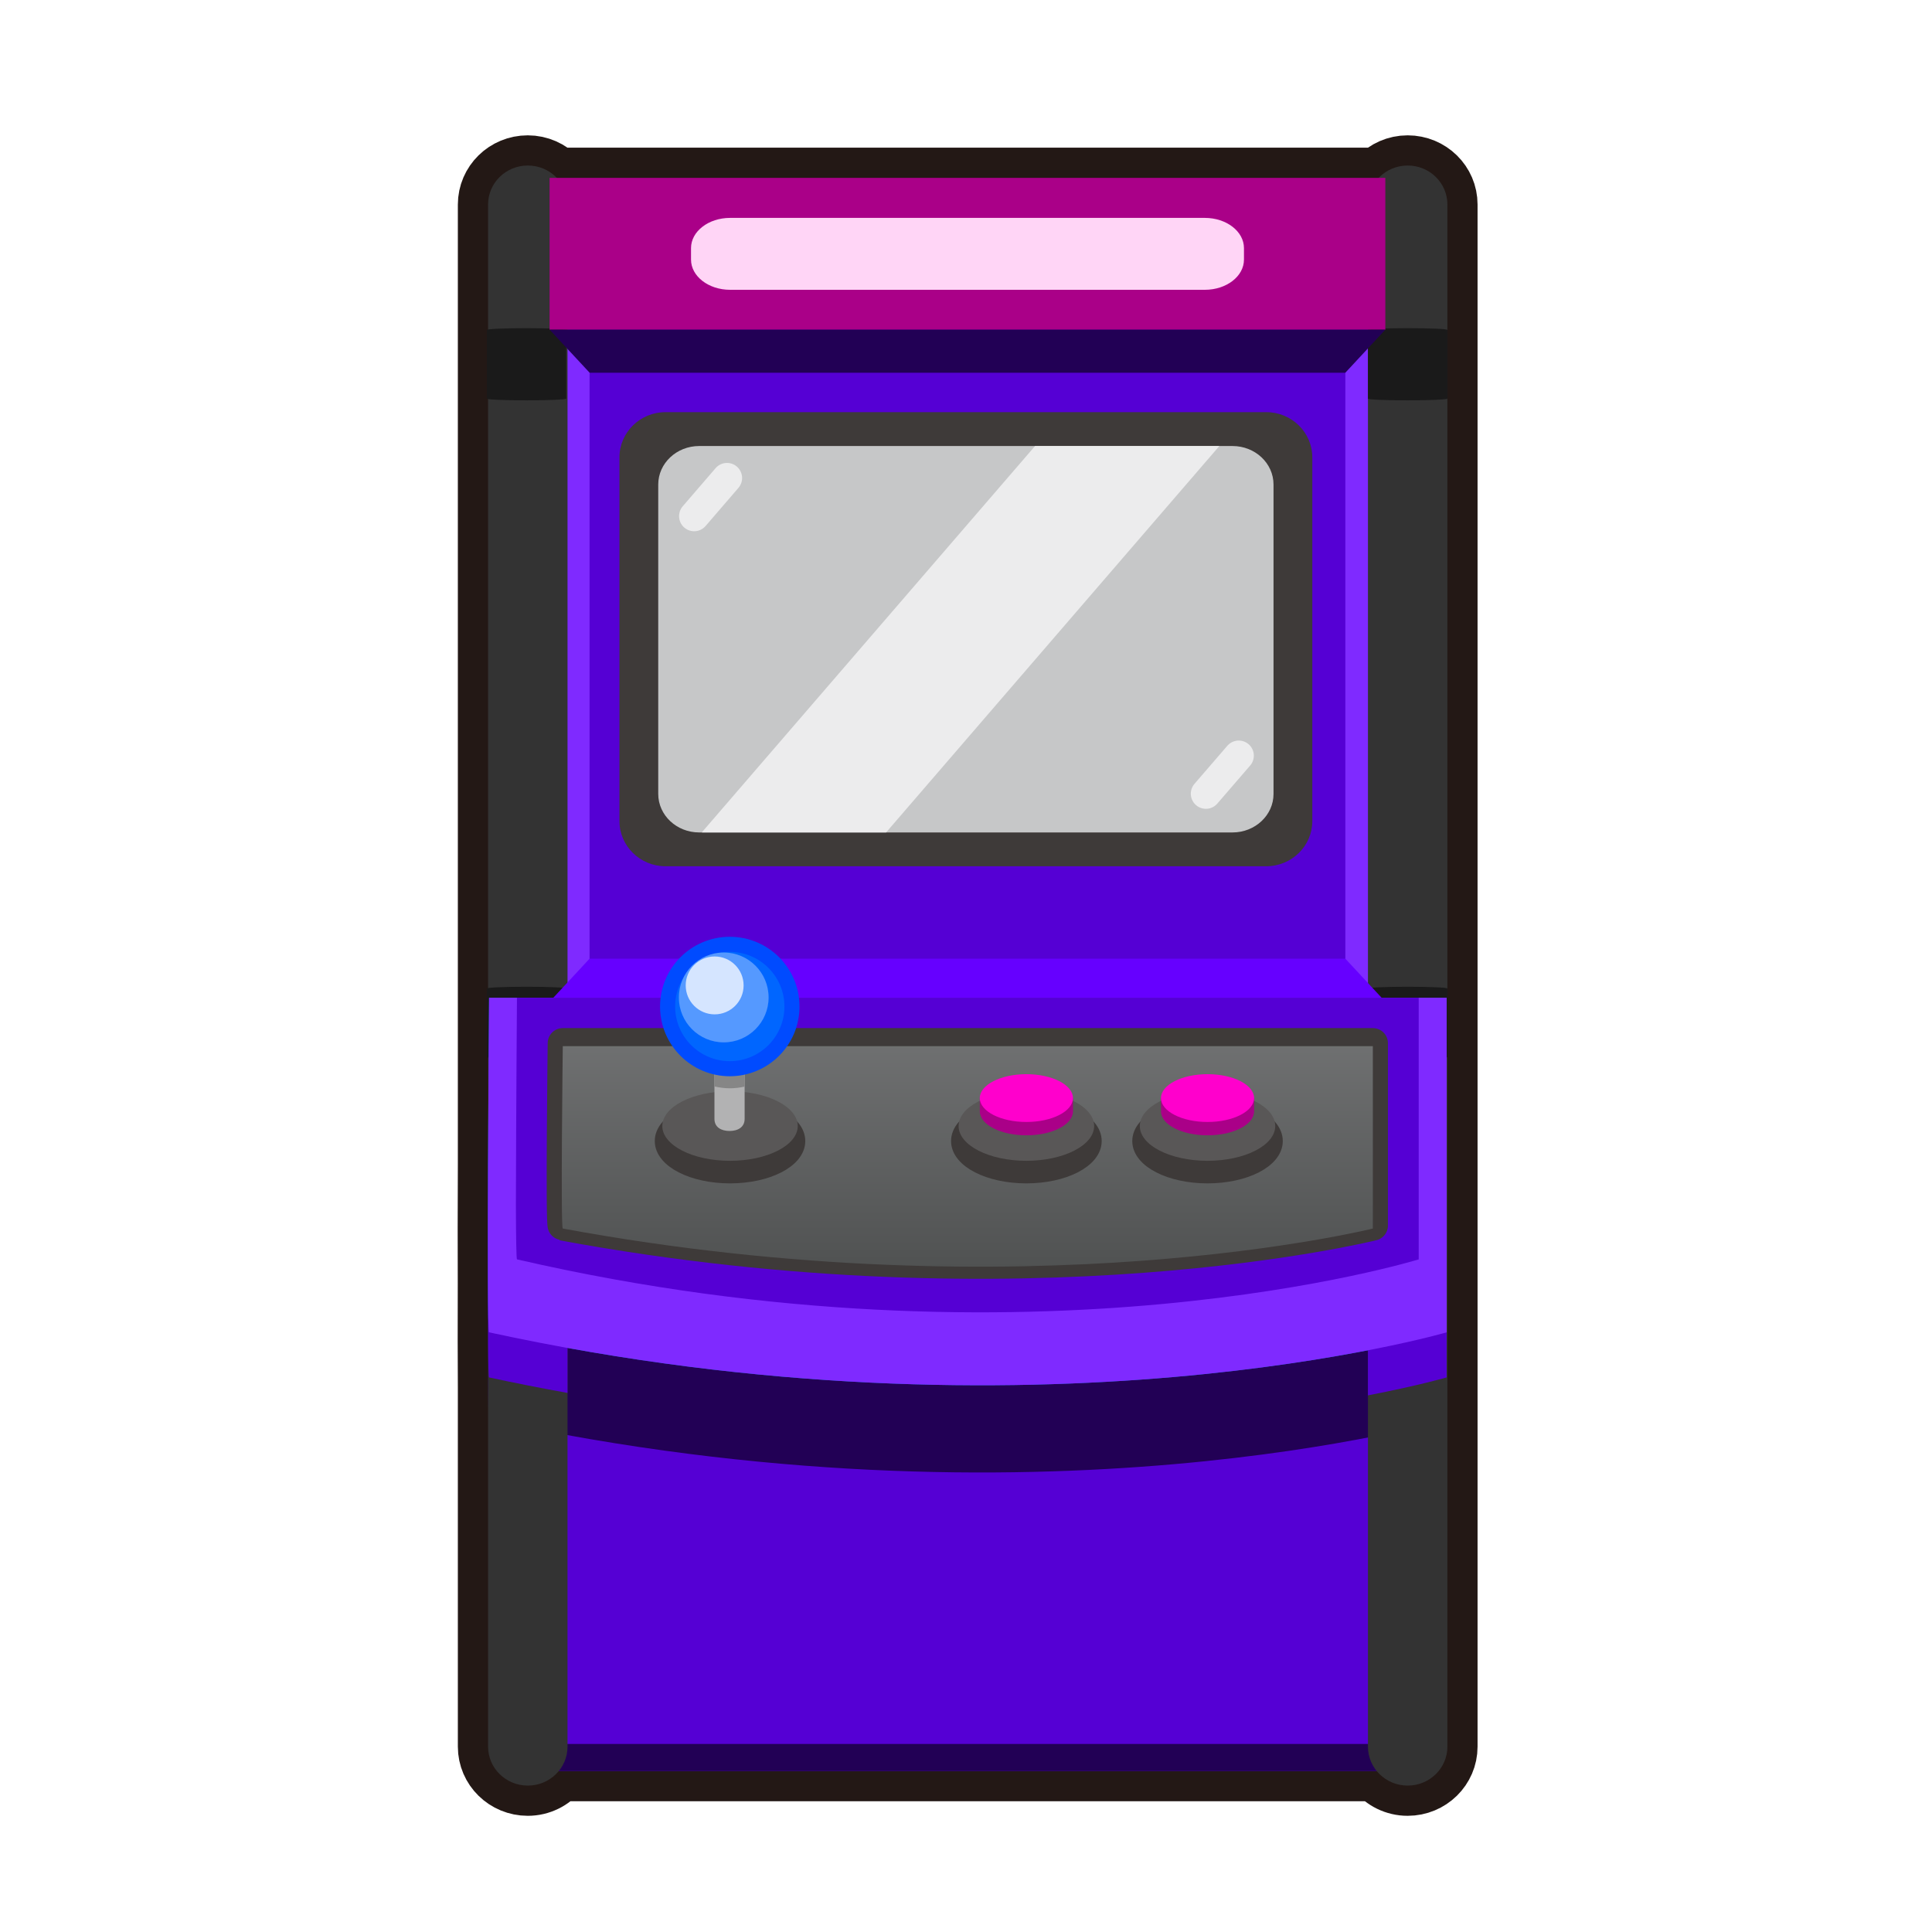 <?xml version="1.0" encoding="UTF-8" standalone="no"?>
<!-- Generator: Adobe Illustrator 16.0.0, SVG Export Plug-In . SVG Version: 6.00 Build 0)  -->

<svg
   xmlns:dc="http://purl.org/dc/elements/1.1/"
   xmlns:cc="http://creativecommons.org/ns#"
   xmlns:rdf="http://www.w3.org/1999/02/22-rdf-syntax-ns#"
   xmlns:svg="http://www.w3.org/2000/svg"
   xmlns="http://www.w3.org/2000/svg"
   xmlns:sodipodi="http://sodipodi.sourceforge.net/DTD/sodipodi-0.dtd"
   xmlns:inkscape="http://www.inkscape.org/namespaces/inkscape"
   version="1.1"
   id="Layer_42"
   x="0px"
   y="0px"
   width="64px"
   height="64px"
   viewBox="0 0 64 64"
   enable-background="new 0 0 64 64"
   xml:space="preserve"
   inkscape:version="0.91 r13725"
   sodipodi:docname="arcade_cabinet(pl).svg"><defs
     id="defs127" /><sodipodi:namedview
     pagecolor="#ffffff"
     bordercolor="#666666"
     borderopacity="1"
     objecttolerance="10"
     gridtolerance="10"
     guidetolerance="10"
     inkscape:pageopacity="0"
     inkscape:pageshadow="2"
     inkscape:window-width="1920"
     inkscape:window-height="1017"
     id="namedview125"
     showgrid="false"
     inkscape:zoom="2.6074563"
     inkscape:cx="-0.70868962"
     inkscape:cy="26.983766"
     inkscape:window-x="0"
     inkscape:window-y="26"
     inkscape:window-maximized="1"
     inkscape:current-layer="g7" /><g
     id="g3"><path
       fill="none"
       stroke="#231815"
       stroke-width="2"
       stroke-linecap="round"
       stroke-linejoin="round"
       stroke-miterlimit="10"
       d="   M46.631,5.483c-0.378,0-0.717,0.158-0.955,0.409H18.44c-0.24-0.25-0.579-0.409-0.957-0.409c-0.727,0-1.316,0.578-1.316,1.292   v31.784c-0.006,1.444-0.009,2.889-0.003,3.947c-0.004,1.349-0.004,2.611,0.003,3.458v11.896c0,0.713,0.589,1.291,1.316,1.291   c0.414,0,0.778-0.191,1.019-0.483h27.109c0.241,0.292,0.604,0.483,1.019,0.483c0.728,0,1.316-0.578,1.316-1.291V6.775   C47.947,6.062,47.358,5.483,46.631,5.483z"
       id="path5" /><g
       id="g7"><rect
         x="18.206"
         y="5.917"
         fill="#009DE6"
         width="27.685"
         height="52.75"
         id="rect9"
         style="fill:#5500d4" /><rect
         x="18.206"
         y="57.771"
         fill="#036EB5"
         width="27.685"
         height="0.896"
         id="rect11"
         style="fill:#220055" /><rect
         x="44.566"
         y="11.167"
         fill="#44C8F5"
         width="1.954"
         height="21.667"
         id="rect13"
         style="fill:#7f2aff" /><rect
         x="17.577"
         y="11.167"
         fill="#44C8F5"
         width="1.953"
         height="21.667"
         id="rect15"
         style="fill:#7f2aff" /><path
         fill="#005C98"
         d="M47.923,47.023c0,0-13.546,3.948-31.722,0c-0.089-0.02,0-11.084,0-11.084h31.722V47.023z"
         id="path17"
         style="fill:#220055" /><path
         fill="#E53828"
         d="M47.947,57.859c0,0.713-0.589,1.291-1.316,1.291l0,0c-0.727,0-1.316-0.578-1.316-1.291V6.775    c0-0.713,0.59-1.292,1.316-1.292l0,0c0.728,0,1.316,0.578,1.316,1.292V57.859z"
         id="path19"
         style="fill:#333333" /><path
         fill="#C10D23"
         d="M47.947,13.204c0,0.032-0.589,0.058-1.316,0.058l0,0c-0.727,0-1.316-0.025-1.316-0.058v-2.275    c0-0.032,0.59-0.058,1.316-0.058l0,0c0.728,0,1.316,0.026,1.316,0.058V13.204z"
         id="path21"
         style="fill:#1a1a1a" /><path
         fill="#E53828"
         d="M18.8,57.859c0,0.713-0.588,1.291-1.316,1.291l0,0c-0.727,0-1.316-0.578-1.316-1.291V6.775    c0-0.713,0.589-1.292,1.316-1.292l0,0c0.728,0,1.316,0.578,1.316,1.292V57.859z"
         id="path23"
         style="fill:#333333" /><path
         fill="#C10D23"
         d="M18.759,13.204c0,0.032-0.588,0.058-1.316,0.058l0,0c-0.727,0-1.316-0.025-1.316-0.058v-2.275    c0-0.032,0.589-0.058,1.316-0.058l0,0c0.728,0,1.316,0.026,1.316,0.058V13.204z"
         id="path25"
         style="fill:#1a1a1a" /><path
         fill="#C10D23"
         d="M47.947,35.016c0,0.033-0.589,0.059-1.316,0.059l0,0c-0.727,0-1.316-0.025-1.316-0.059v-2.271    c0-0.032,0.59-0.058,1.316-0.058l0,0c0.728,0,1.316,0.026,1.316,0.058V35.016z"
         id="path27"
         style="fill:#1a1a1a" /><path
         fill="#C10D23"
         d="M18.759,35.016c0,0.033-0.588,0.059-1.316,0.059l0,0c-0.727,0-1.316-0.025-1.316-0.059v-2.271    c0-0.032,0.589-0.058,1.316-0.058l0,0c0.728,0,1.316,0.026,1.316,0.058V35.016z"
         id="path29"
         style="fill:#1a1a1a" /><rect
         x="18.206"
         y="5.892"
         fill="#009DE6"
         width="27.685"
         height="5.033"
         id="rect31"
         style="fill:#aa0088" /><path
         fill="#7DC2EB"
         d="M39.912,7.218H24.184c-0.714,0-1.293,0.448-1.293,1V8.6c0,0.552,0.58,1,1.293,1h15.729    c0.716,0,1.295-0.448,1.295-1V8.218C41.207,7.666,40.628,7.218,39.912,7.218z"
         id="path33"
         style="fill:#ffd5f6" /><polygon
         fill="#036EB5"
         points="44.566,12.347 19.532,12.347 18.206,10.92 45.891,10.92   "
         id="polygon35"
         style="fill:#220055" /><polygon
         fill="#036EB5"
         points="19.531,31.757 44.565,31.757 45.891,33.184 18.206,33.184   "
         id="polygon37"
         style="fill:#6600ff" /><path
         fill="#036EB5"
         d="M47.923,44.135c0,0-13.546,3.948-31.722,0c-0.089-0.02,0-11.084,0-11.084h31.722V44.135z"
         id="path39" /><path
         fill="#153F7E"
         d="M16.168,40.163v4.354c0.005,0.681,0.017,1.108,0.033,1.112c0.878,0.191,1.744,0.358,2.599,0.514V34.545    h-2.599C16.201,34.545,16.179,37.367,16.168,40.163z"
         id="path41"
         style="fill:#5500d4" /><path
         fill="#153F7E"
         d="M45.314,46.224c1.682-0.326,2.608-0.595,2.608-0.595V34.545h-2.608V46.224z"
         id="path43"
         style="fill:#5500d4" /><radialGradient
         id="SVGID_1_"
         cx="32.166"
         cy="47.833"
         r="16.674"
         gradientTransform="matrix(0.922 0 0 1 2.508 0)"
         gradientUnits="userSpaceOnUse"><stop
           offset="0"
           style="stop-color:#008DCD"
           id="stop46" /><stop
           offset="1"
           style="stop-color:#036EB5"
           id="stop48" /></radialGradient><path
         fill="url(#SVGID_1_)"
         d="M47.923,44.135c0,0-13.546,3.948-31.722,0c-0.089-0.02,0-11.084,0-11.084h31.722V44.135z"
         id="path50"
         style="fill:#7f2aff" /><path
         fill="#009DE6"
         d="M17.09,39.919c0.003,1.071,0.015,1.794,0.036,1.799c17.115,3.948,29.871,0,29.871,0v-8.667H17.125    C17.125,33.051,17.097,36.785,17.09,39.919z"
         id="path52"
         style="fill:#5500d4" /><g
         id="g54"><path
           fill="#3E3A39"
           d="M41.944,28.696H22.048c-0.845,0-1.528-0.671-1.528-1.5V15.153c0-0.829,0.683-1.5,1.528-1.5h19.896     c0.845,0,1.528,0.671,1.528,1.5v12.043C43.473,28.025,42.789,28.696,41.944,28.696z"
           id="path56" /></g><g
         id="g58"><g
           id="g60"><path
             fill="#C6C7C8"
             d="M40.828,27.576H23.162c-0.749,0-1.357-0.571-1.357-1.276V16.051c0-0.705,0.608-1.276,1.357-1.276h17.666      c0.75,0,1.359,0.571,1.359,1.276v10.249C42.188,27.004,41.578,27.576,40.828,27.576z"
             id="path62" /></g></g><g
         id="g64"><g
           id="g66"><path
             fill="#4E5050"
             stroke="#3E3A39"
             stroke-linecap="round"
             stroke-linejoin="round"
             stroke-miterlimit="10"
             d="      M18.643,34.557c0,0-0.075,6.026,0,6.041c15.421,2.844,26.834,0,26.834,0v-6.041H18.643z"
             id="path68" /><linearGradient
             id="SVGID_2_"
             gradientUnits="userSpaceOnUse"
             x1="32.042"
             y1="30.375"
             x2="32.042"
             y2="42.501"><stop
               offset="0"
               style="stop-color:#808182"
               id="stop71" /><stop
               offset="1"
               style="stop-color:#4E5050"
               id="stop73" /></linearGradient><path
             fill="url(#SVGID_2_)"
             d="M45.477,40.697c0,0-11.413,2.844-26.834,0c-0.075-0.015,0-6.041,0-6.041h26.834V40.697z"
             id="path75" /></g></g><line
         fill="none"
         stroke="#ECECED"
         stroke-linecap="round"
         stroke-linejoin="round"
         stroke-miterlimit="10"
         x1="24.083"
         y1="15.835"
         x2="22.995"
         y2="17.098"
         id="line77" /><path
         fill="#ECECED"
         d="M40.393,14.774h-6.105L23.249,27.573c0.005,0,0.011,0.003,0.016,0.003h6.088L40.393,14.774z"
         id="path79" /><line
         fill="none"
         stroke="#ECECED"
         stroke-linecap="round"
         stroke-linejoin="round"
         stroke-miterlimit="10"
         x1="39.947"
         y1="26.293"
         x2="41.035"
         y2="25.032"
         id="line81" /></g><g
       id="g83"><g
         id="g85"><ellipse
           fill="#3E3A39"
           stroke="#3E3A39"
           stroke-width="0.5"
           stroke-miterlimit="10"
           cx="34"
           cy="37.799"
           rx="2.245"
           ry="1.152"
           id="ellipse87" /><ellipse
           fill="#595757"
           cx="34"
           cy="37.301"
           rx="2.245"
           ry="1.152"
           id="ellipse89" /><path
           fill="#1EA839"
           d="M35.543,36.375v0.442c0,0.438-0.689,0.792-1.541,0.792s-1.544-0.354-1.544-0.792v-0.442H35.543z"
           id="path91"
           style="fill:#aa0088" /><ellipse
           fill="#8BC01F"
           cx="34"
           cy="36.375"
           rx="1.543"
           ry="0.792"
           id="ellipse93"
           style="fill:#ff00cc" /></g><g
         id="g95"><ellipse
           fill="#3E3A39"
           stroke="#3E3A39"
           stroke-width="0.5"
           stroke-miterlimit="10"
           cx="40.001"
           cy="37.799"
           rx="2.243"
           ry="1.152"
           id="ellipse97" /><ellipse
           fill="#595757"
           cx="40.001"
           cy="37.301"
           rx="2.243"
           ry="1.152"
           id="ellipse99" /><path
           fill="#1EA839"
           d="M41.543,36.375v0.442c0,0.438-0.689,0.792-1.541,0.792s-1.542-0.354-1.542-0.792v-0.442H41.543z"
           id="path101"
           style="fill:#aa0088" /><ellipse
           fill="#8BC01F"
           cx="40.001"
           cy="36.375"
           rx="1.542"
           ry="0.792"
           id="ellipse103"
           style="fill:#ff00cc" /></g><g
         id="g105"><ellipse
           fill="#3E3A39"
           stroke="#3E3A39"
           stroke-width="0.5"
           stroke-miterlimit="10"
           cx="24.183"
           cy="37.799"
           rx="2.243"
           ry="1.152"
           id="ellipse107" /><ellipse
           fill="#595757"
           cx="24.183"
           cy="37.301"
           rx="2.243"
           ry="1.152"
           id="ellipse109" /><g
           id="g111"><path
             fill="#B2B2B3"
             d="M24.167,37.465c-0.276,0-0.5-0.124-0.5-0.4V32.92c0-0.276,0.224-0.5,0.5-0.5s0.5,0.224,0.5,0.5v4.144      C24.667,37.341,24.443,37.465,24.167,37.465z"
             id="path113" /></g><path
           fill="#868686"
           d="M24.167,32.42c-0.276,0-0.5,0.224-0.5,0.5v3.07c0.164,0.037,0.333,0.061,0.508,0.061     c0.169,0,0.333-0.021,0.492-0.056V32.92C24.667,32.644,24.443,32.42,24.167,32.42z"
           id="path115" /><circle
           fill="#E30012"
           stroke="#C10D23"
           stroke-miterlimit="10"
           cx="24.175"
           cy="33.342"
           r="1.81"
           id="circle117"
           style="fill:#0066ff;stroke:#004bff;stroke-opacity:1" /><circle
           fill="#ED1557"
           cx="24.175"
           cy="33.342"
           r="1.81"
           id="circle119"
           style="fill:#0066ff" /><path
           fill="#F06F99"
           d="M25.461,33.043c0,0.821-0.665,1.487-1.486,1.487s-1.487-0.666-1.487-1.487c0-0.824,0.666-1.49,1.487-1.49     S25.461,32.219,25.461,33.043z"
           id="path121"
           style="fill:#5599ff" /><circle
           fill="#F5F5F5"
           cx="23.674"
           cy="32.643"
           r="0.959"
           id="circle123"
           style="fill:#d5e5ff" /></g></g></g></svg>